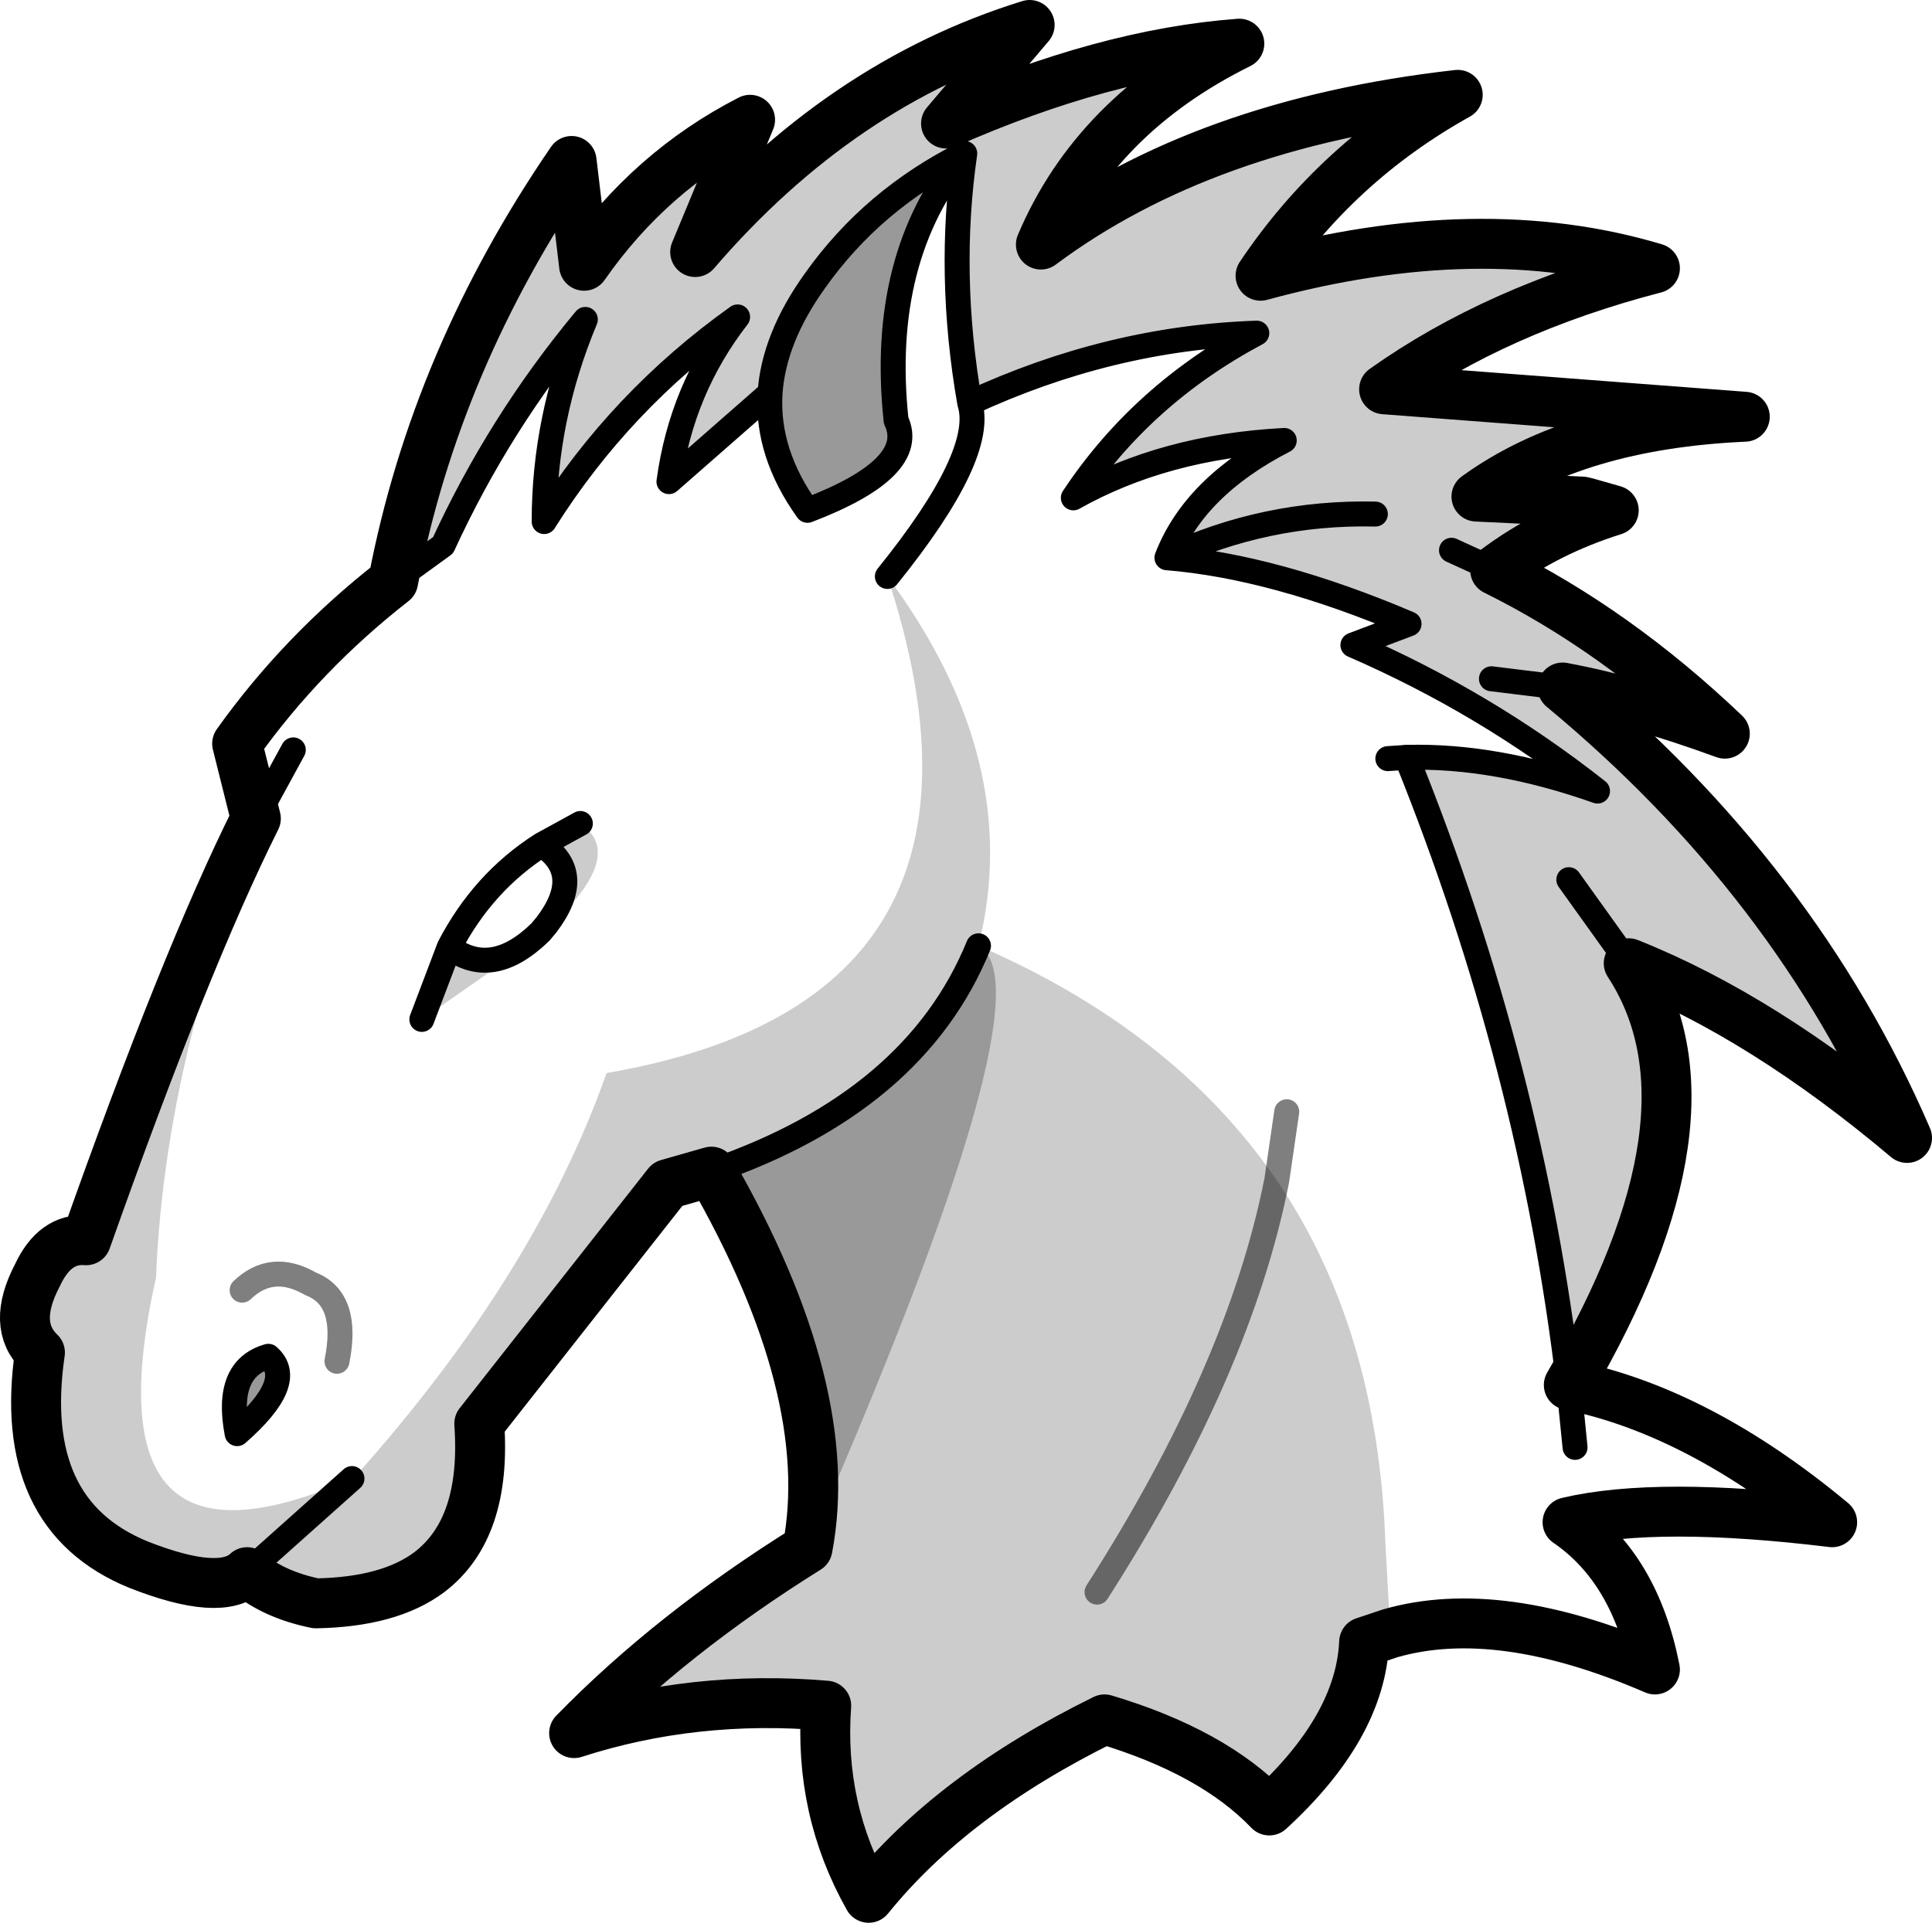 <?xml version="1.0" encoding="UTF-8" standalone="no"?>
<svg xmlns:xlink="http://www.w3.org/1999/xlink" height="77.05px" width="77.4px" xmlns="http://www.w3.org/2000/svg">
  <g transform="matrix(1.0, 0.0, 0.0, 1.0, 50.5, 166.9)">
    <path d="M-11.85 -160.75 Q-15.3 -156.6 -14.6 -150.05 -13.7 -148.15 -18.15 -146.45 -19.8 -148.75 -19.65 -151.15 -19.5 -153.35 -17.85 -155.65 -15.55 -158.9 -11.85 -160.75 M-11.3 -129.0 Q-8.3 -127.35 -18.15 -104.85 -16.95 -111.15 -22.0 -119.95 -13.85 -122.75 -11.3 -129.0 M-39.75 -112.55 Q-38.6 -111.55 -41.0 -109.45 -41.5 -112.05 -39.75 -112.55" fill="#000000" fill-opacity="0.4" fill-rule="evenodd" stroke="none"/>
    <path d="M4.95 -151.3 L19.4 -150.2 Q12.65 -149.9 8.65 -147.0 L12.9 -146.8 13.1 -146.75 14.15 -146.45 Q11.45 -145.6 9.4 -144.05 14.25 -141.65 18.6 -137.5 15.05 -138.8 12.1 -139.35 21.45 -131.6 25.9 -121.3 20.15 -126.15 14.75 -128.3 18.7 -122.25 12.35 -111.4 10.85 -124.15 5.85 -136.55 9.4 -136.65 13.5 -135.2 9.0 -138.75 3.7 -141.05 L5.95 -141.9 Q0.55 -144.2 -3.75 -144.55 -2.65 -147.4 0.95 -149.25 -3.85 -149.0 -7.5 -146.95 -4.75 -151.1 -0.15 -153.55 -6.05 -153.35 -11.65 -150.75 -12.55 -155.9 -11.85 -160.75 -15.55 -158.9 -17.85 -155.65 -19.5 -153.35 -19.65 -151.15 L-23.7 -147.6 Q-23.2 -151.3 -20.95 -154.2 -25.65 -150.85 -28.7 -146.0 -28.7 -150.15 -27.05 -154.1 -30.5 -149.95 -32.75 -145.05 L-34.75 -143.6 Q-33.05 -152.5 -27.6 -160.45 L-27.1 -156.25 Q-24.45 -160.05 -20.45 -162.1 L-22.65 -156.8 Q-16.85 -163.55 -9.25 -165.9 L-12.6 -161.95 Q-6.25 -164.75 -0.85 -165.15 -6.6 -162.3 -8.8 -157.1 -2.3 -161.95 7.9 -163.1 3.05 -160.4 0.0 -155.85 8.8 -158.25 15.8 -156.15 9.45 -154.5 4.95 -151.3 M4.15 -101.1 Q4.0 -97.7 0.35 -94.35 -1.9 -96.7 -6.25 -98.0 -12.35 -95.0 -15.7 -90.85 -17.7 -94.4 -17.4 -98.55 -22.7 -99.0 -27.5 -97.45 -23.6 -101.45 -18.15 -104.85 -8.3 -127.35 -11.3 -129.0 -13.85 -122.75 -22.0 -119.95 L-23.75 -119.45 -31.3 -109.85 Q-31.0 -105.65 -33.3 -103.9 -34.9 -102.7 -37.85 -102.65 -39.55 -103.0 -40.6 -103.9 -41.65 -102.9 -44.95 -104.2 -49.85 -106.2 -48.9 -112.7 -50.05 -113.8 -49.0 -115.8 -48.3 -117.3 -47.05 -117.2 -43.05 -128.5 -40.25 -134.1 L-38.75 -136.85 Q-43.85 -125.75 -44.25 -115.7 -47.1 -102.95 -36.4 -107.65 L-36.3 -107.6 -36.3 -107.7 Q-29.05 -115.8 -26.2 -123.9 -9.35 -126.8 -14.95 -143.8 -9.45 -136.4 -11.3 -129.0 -3.45 -125.6 0.65 -119.6 4.7 -113.65 5.0 -105.1 L5.2 -101.45 4.15 -101.1 M-28.6 -129.85 Q-27.05 -131.9 -28.8 -133.05 L-27.25 -133.9 Q-25.4 -132.65 -28.45 -129.8 L-28.6 -129.85 M-33.6 -126.05 L-32.5 -128.95 Q-30.85 -127.7 -28.9 -129.45 L-29.45 -128.95 -33.6 -126.05" fill="#000000" fill-opacity="0.2" fill-rule="evenodd" stroke="none"/>
    <path d="M9.4 -144.05 L7.65 -144.85 M5.85 -136.55 L5.1 -136.5 M4.6 -146.3 Q0.2 -146.4 -3.75 -144.55 0.55 -144.2 5.95 -141.9 L3.7 -141.05 Q9.0 -138.75 13.5 -135.2 9.4 -136.65 5.85 -136.55 M12.35 -131.65 L14.75 -128.3 M12.1 -139.35 L9.25 -139.7 M-14.95 -143.8 Q-11.0 -148.7 -11.65 -150.75 -12.55 -155.9 -11.85 -160.75 -15.3 -156.6 -14.6 -150.05 -13.7 -148.15 -18.15 -146.45 -19.8 -148.75 -19.65 -151.15 L-23.7 -147.6 Q-23.2 -151.3 -20.95 -154.2 -25.65 -150.85 -28.7 -146.0 -28.7 -150.15 -27.05 -154.1 -30.5 -149.95 -32.75 -145.05 L-34.75 -143.6 M-11.65 -150.75 Q-6.05 -153.35 -0.15 -153.55 -4.75 -151.1 -7.5 -146.95 -3.85 -149.0 0.95 -149.25 -2.65 -147.4 -3.75 -144.55 M-19.65 -151.15 Q-19.5 -153.35 -17.85 -155.65 -15.55 -158.9 -11.85 -160.75 M-38.75 -136.85 L-40.25 -134.1 M-22.0 -119.95 Q-13.85 -122.75 -11.3 -129.0 M-40.6 -103.9 L-36.4 -107.65 M-39.75 -112.55 Q-38.6 -111.55 -41.0 -109.45 -41.5 -112.05 -39.75 -112.55" fill="none" stroke="#000000" stroke-linecap="round" stroke-linejoin="round" stroke-width="1.0"/>
    <path d="M5.85 -136.55 Q10.85 -124.15 12.35 -111.4 L12.6 -108.9" fill="none" stroke="#000000" stroke-linecap="round" stroke-linejoin="round" stroke-width="1.0"/>
    <path d="M-6.55 -103.1 Q-0.85 -112.0 0.65 -119.6 L1.05 -122.35 M-40.8 -115.2 Q-39.6 -116.35 -38.05 -115.45 -36.5 -114.85 -37.0 -112.35" fill="none" stroke="#000000" stroke-linecap="round" stroke-linejoin="round" stroke-opacity="0.502" stroke-width="1.0"/>
    <path d="M4.95 -151.3 L19.4 -150.2 Q12.65 -149.9 8.65 -147.0 L12.9 -146.8 13.1 -146.75 14.15 -146.45 Q11.45 -145.6 9.4 -144.05 14.25 -141.65 18.6 -137.5 15.05 -138.8 12.1 -139.35 21.45 -131.6 25.9 -121.3 20.15 -126.15 14.75 -128.3 18.7 -122.25 12.35 -111.4 17.55 -110.35 22.9 -105.9 15.9 -106.75 12.3 -105.9 15.0 -104.05 15.8 -100.0 9.55 -102.7 5.2 -101.45 L4.15 -101.1 Q4.0 -97.7 0.35 -94.35 -1.9 -96.7 -6.25 -98.0 -12.35 -95.0 -15.7 -90.85 -17.7 -94.4 -17.4 -98.55 -22.7 -99.0 -27.5 -97.45 -23.6 -101.45 -18.15 -104.85 -16.95 -111.15 -22.0 -119.95 L-23.75 -119.45 -31.3 -109.85 Q-31.0 -105.65 -33.3 -103.9 -34.9 -102.7 -37.85 -102.65 -39.55 -103.0 -40.6 -103.9 -41.65 -102.9 -44.95 -104.2 -49.85 -106.2 -48.9 -112.7 -50.05 -113.8 -49.0 -115.8 -48.3 -117.3 -47.05 -117.2 -43.05 -128.5 -40.25 -134.1 L-41.0 -137.1 Q-38.4 -140.75 -34.75 -143.6 -33.05 -152.5 -27.6 -160.45 L-27.1 -156.25 Q-24.45 -160.05 -20.45 -162.1 L-22.65 -156.8 Q-16.85 -163.55 -9.25 -165.9 L-12.6 -161.95 Q-6.25 -164.75 -0.85 -165.15 -6.6 -162.3 -8.8 -157.1 -2.3 -161.95 7.9 -163.1 3.05 -160.4 0.0 -155.85 8.8 -158.25 15.8 -156.15 9.45 -154.5 4.95 -151.3 Z" fill="none" stroke="#000000" stroke-linecap="round" stroke-linejoin="round" stroke-width="2.0"/>
    <path d="M-27.25 -133.9 L-28.8 -133.05 Q-27.05 -131.9 -28.6 -129.85 L-28.85 -129.55 Q-30.8 -127.65 -32.5 -128.95 L-33.6 -126.05 M-28.8 -133.05 Q-31.15 -131.55 -32.5 -128.95" fill="none" stroke="#000000" stroke-linecap="round" stroke-linejoin="round" stroke-width="1.0"/>
  </g>
</svg>
